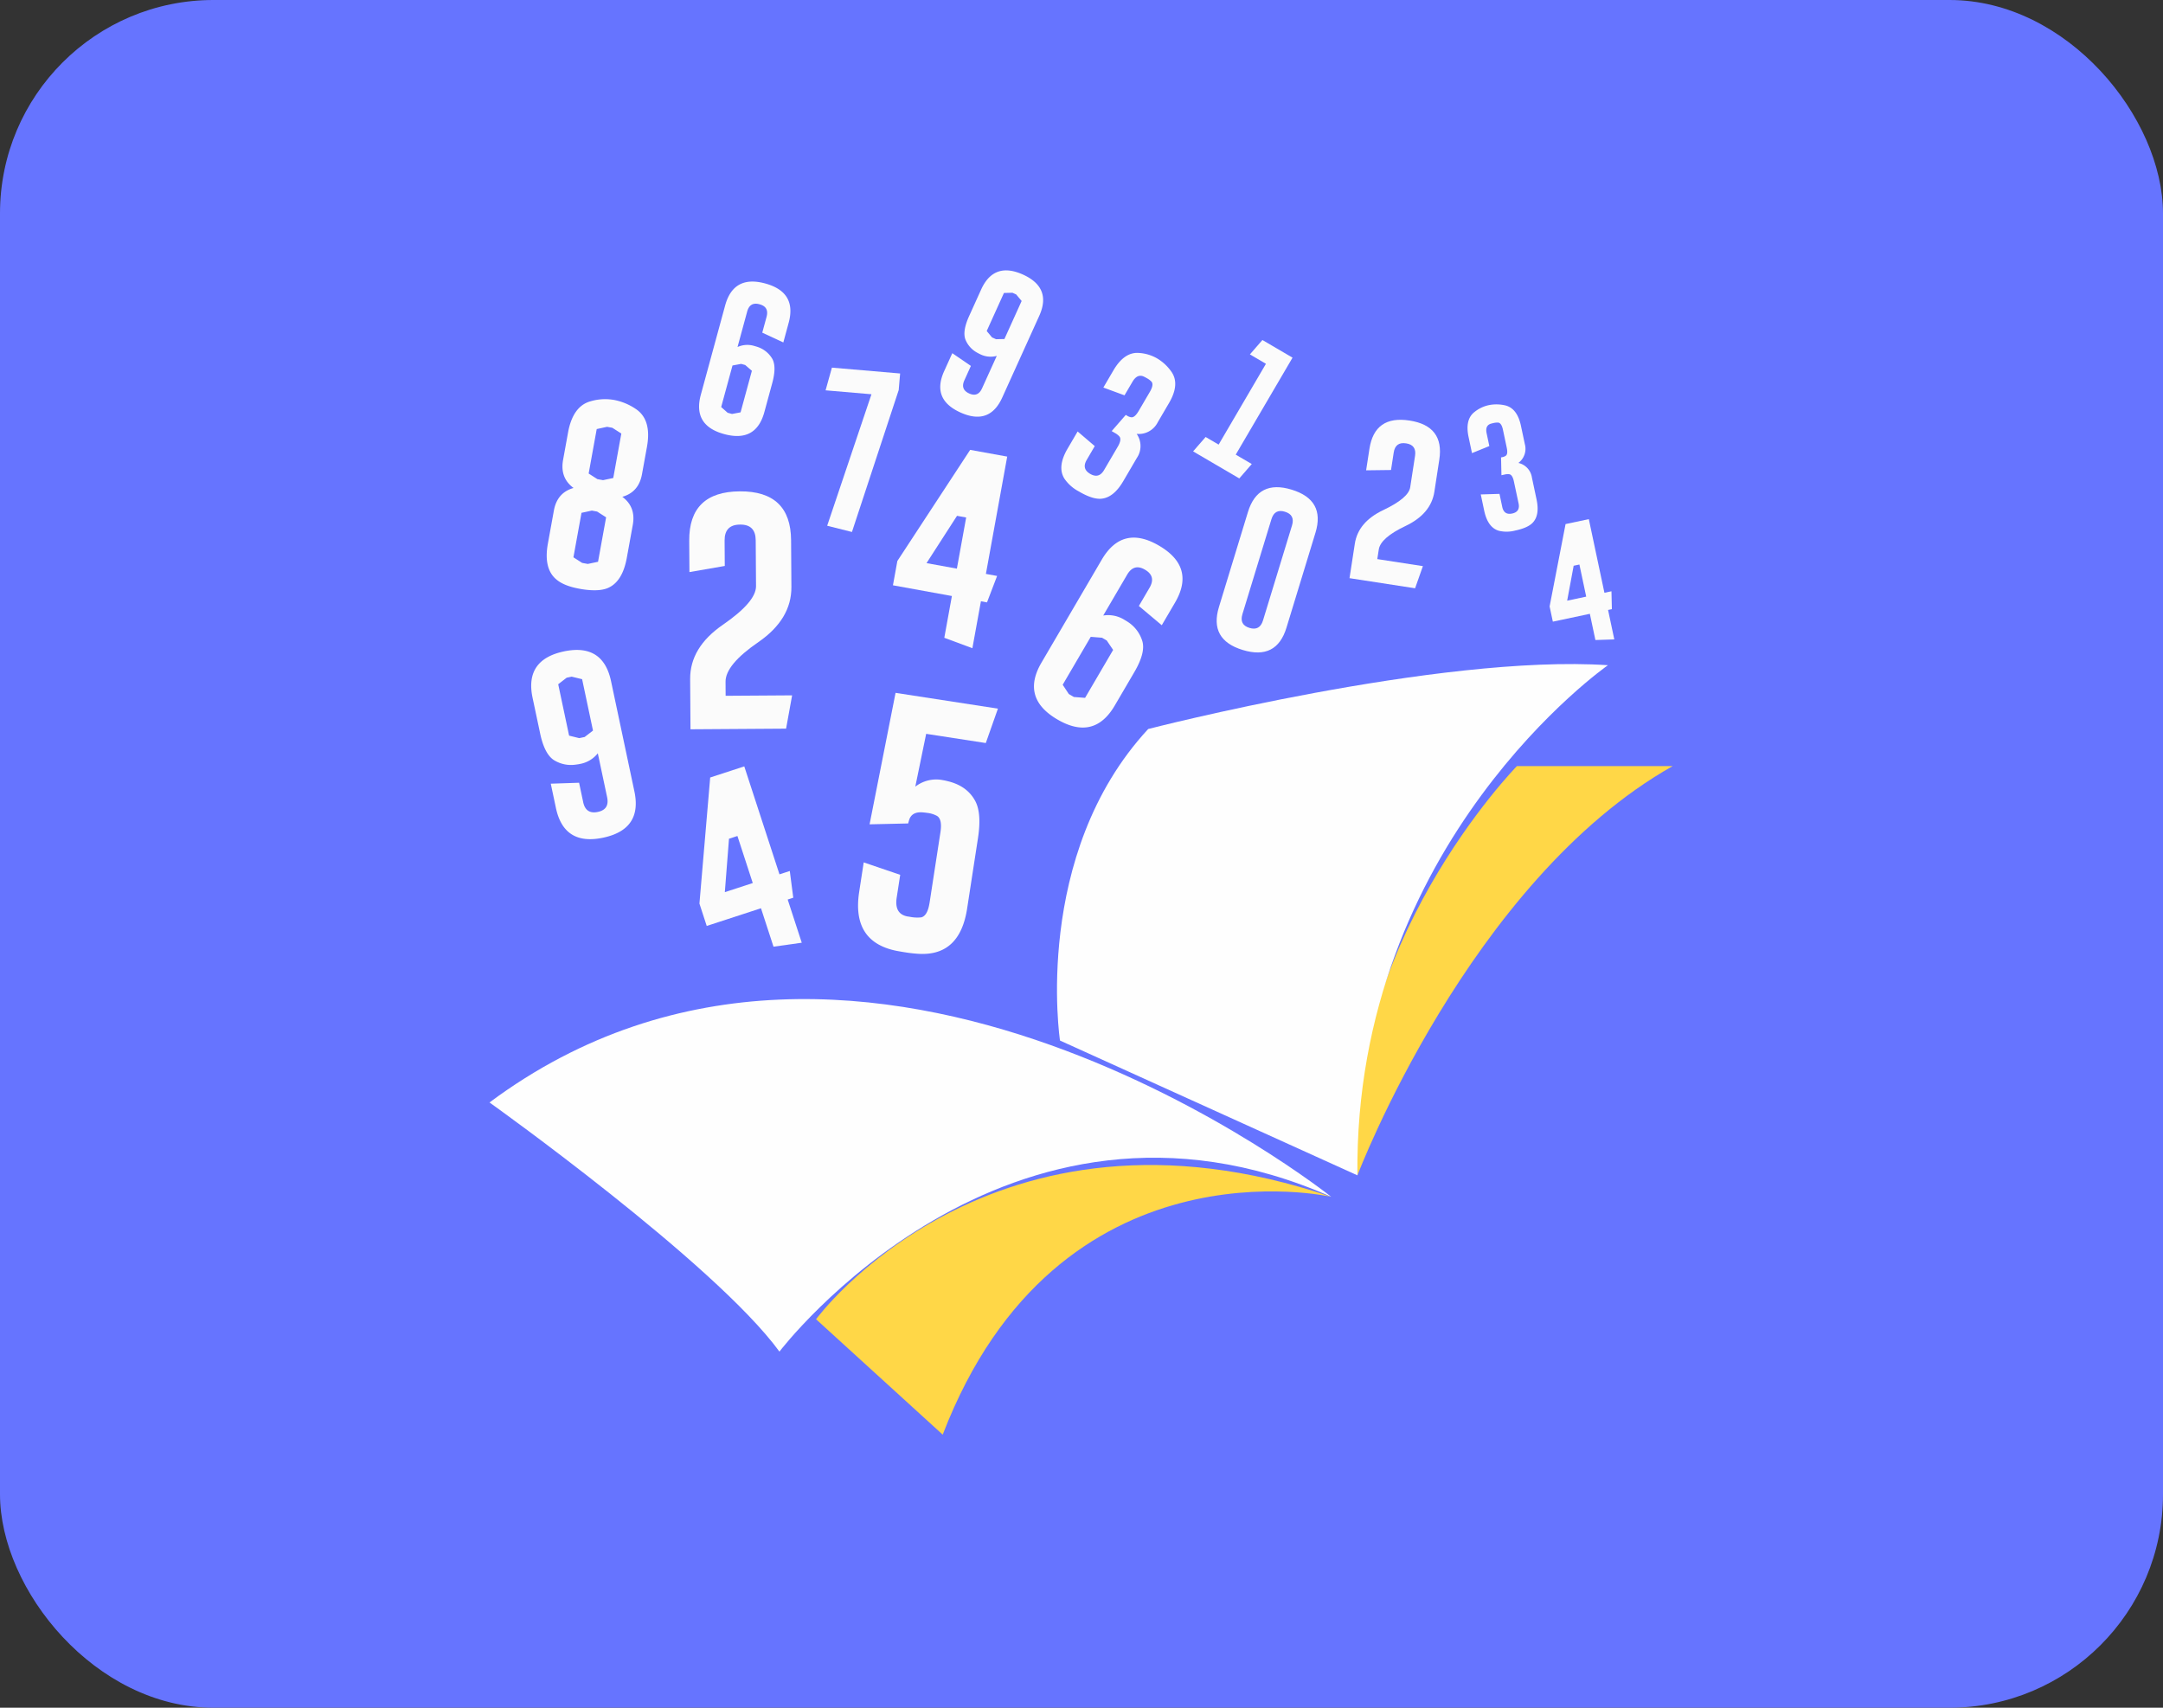 <svg xmlns="http://www.w3.org/2000/svg" xmlns:xlink="http://www.w3.org/1999/xlink" width="760" height="600" viewBox="0 0 760 600">
  <rect x="0" y="0" width="760" height="600" fill="#333333" stroke="none"/>
  <defs>
    <clipPath id="clip-path">
      <rect id="Прямоугольник_110" data-name="Прямоугольник 110" width="415.721" height="409.053" fill="none"/>
    </clipPath>
  </defs>
  <g id="Сгруппировать_1520" data-name="Сгруппировать 1520" transform="translate(-884 -1325)">
    <g id="Сгруппировать_1487" data-name="Сгруппировать 1487" transform="translate(790 1238)">
      <g id="Сгруппировать_1260" data-name="Сгруппировать 1260" transform="translate(2658 3345)">
        <g id="Сгруппировать_1259" data-name="Сгруппировать 1259" transform="translate(-2564 -3258)">
          <g id="Сгруппировать_1040" data-name="Сгруппировать 1040" transform="translate(0)">
            <rect id="Прямоугольник_38" data-name="Прямоугольник 38" width="760" height="600" rx="75" fill="#6674ff"/>
          </g>
        </g>
      </g>
    </g>
    <g id="Сгруппировать_1409" data-name="Сгруппировать 1409" transform="translate(1056 1420)">
      <g id="Сгруппировать_1408" data-name="Сгруппировать 1408" clip-path="url(#clip-path)">
        <path id="Контур_4037" data-name="Контур 4037" d="M173.161,66.729s-62.31,63.568-56.046,143.792c0,0,39.233-103.406,110.774-143.792Z" transform="translate(187.835 107.429)" fill="#ffd747"/>
        <path id="Контур_4038" data-name="Контур 4038" d="M77.449,185.269s-9.892-65.275,30.99-109.453c0,0,102.2-26.373,161.542-22.417,0,0-89.343,62.195-88.025,179.23Z" transform="translate(122.994 85.319)" fill="#fefefe"/>
        <path id="Контур_4039" data-name="Контур 4039" d="M224.949,131.6s-95.936-21.923-136.487,83.573l-44.5-40.551S105.276,90.88,224.949,131.6" transform="translate(70.77 193.885)" fill="#ffd747"/>
        <path id="Контур_4040" data-name="Контур 4040" d="M0,134.42s79.12,56.375,101.868,87.529c0,0,79.616-104.836,193.85-54.4,0,0-164.181-131.048-295.719-33.133" transform="translate(0 157.927)" fill="#fefefe"/>
        <path id="Контур_4041" data-name="Контур 4041" d="M74.748,130.595l3.808-24.711q.716-4.62-1.216-5.784a9.46,9.46,0,0,0-3.521-1.067c-.41-.063-.833-.112-1.271-.146q-4.056-.435-5.016,2.722l-.321,1.146-13.548.308,9.13-46.191L98.76,62.415,94.5,74.5,73.548,71.268,69.729,89.83a11.935,11.935,0,0,1,9.738-2.281,15.417,15.417,0,0,1,1.621.347q6.792,1.621,9.662,6.9,2.357,4.287,1,13.128l-3.813,24.742q-2.549,16.513-16.675,15.915a45.845,45.845,0,0,1-4.948-.525q-1.452-.223-3.035-.517-15.985-3.136-13.266-20.767L51.6,116.439l12.825,4.369-1.234,8q-.877,5.708,3.724,6.608l.934.144a13.021,13.021,0,0,0,3.993.185q2.2-.572,2.9-5.149" transform="translate(79.875 91.56)" fill="#fbfbfb"/>
        <path id="Контур_4042" data-name="Контур 4042" d="M44.016,66.769,56.382,104.7l3.625-1.182,1.221,9.393-1.963.642,4.946,15.169-9.926,1.394-4.4-13.506-19.066,6.217-2.558-7.853,3.777-44.3ZM38.645,92.19l-1.464,18.768,9.816-3.2-5.39-16.534Z" transform="translate(45.497 107.494)" fill="#fbfbfb"/>
        <path id="Контур_4043" data-name="Контур 4043" d="M27.212,95.7q-.078-11.111,11.51-19.086Q50.349,68.6,50.357,63.085l-.11-16.142q-.035-5.559-5.437-5.52h-.086q-5.446.035-5.408,5.59l.06,8.947L26.959,58.116,26.885,47.1q-.114-17.233,17.761-17.353Q62.561,29.622,62.676,46.9l.11,16.44q.074,11.283-11.549,19.34Q39.6,90.652,39.648,96.644l.031,4.935,23.362-.157-2.122,11.7-33.59.224Z" transform="translate(43.283 47.884)" fill="#fbfbfb"/>
        <path id="Контур_4044" data-name="Контур 4044" d="M41.722,24.5a8.359,8.359,0,0,1,5.885-.373c.384.1.778.222,1.18.352a9.461,9.461,0,0,1,5.139,4.147q1.562,2.783-.008,8.561L51.149,47.36q-2.936,10.778-14.115,7.733-11.146-3.038-8.211-13.814l8.537-31.34Q40.3-.863,51.449,2.171,62.63,5.213,59.683,16.019l-1.869,6.872-7.4-3.432,1.511-5.551q.951-3.492-2.443-4.413l-.055-.018q-3.371-.916-4.319,2.573Zm1.263,5.927-3.03.564-3.978,14.6L38.248,47.6l1.545.42,3-.569,3.975-14.6L44.418,30.82Z" transform="translate(45.419 2.422)" fill="#fbfbfb"/>
        <path id="Контур_4045" data-name="Контур 4045" d="M42.918,34.12l-1.743,9.6q-1.143,6.291-6.914,7.926,4.823,3.559,3.685,9.85L35.84,73.089q-1.515,8.343-6.582,10.565-3.187,1.394-9.226.438l-.822-.149q-5.328-.967-7.973-3.142-4.745-3.794-3.121-12.75L10.22,56.464q1.143-6.291,6.911-7.926-4.823-3.559-3.683-9.85l1.743-9.607q1.679-9.227,7.822-10.972A18.012,18.012,0,0,1,31.4,17.62a20.213,20.213,0,0,1,7.488,3.088q5.786,3.735,4.027,13.412M23.562,56.484l-3.638.788L17.087,72.9l3.069,1.968,1.978.36,3.6-.757,2.837-15.623-3.163-2.023ZM28.91,27.052l-3.641.788L22.435,43.463,25.5,45.431l1.981.363,3.6-.759,2.837-15.623-3.163-2.023Z" transform="translate(12.395 27.908)" fill="#fbfbfb"/>
        <path id="Контур_4046" data-name="Контур 4046" d="M29.015,87.408a10.337,10.337,0,0,1-6.24,3.735c-.428.094-.887.164-1.375.222a11.4,11.4,0,0,1-7.866-1.6q-3.265-2.181-4.774-9.284L6.092,67.9Q3.269,54.58,17.061,51.617q13.765-2.917,16.6,10.44l8.211,38.75q2.823,13.322-10.977,16.247-13.769,2.917-16.6-10.44l-1.809-8.532,9.946-.331,1.446,6.833q.908,4.283,5.1,3.429l.068-.016q4.15-.877,3.234-5.186ZM18.061,60.854,15.1,63.148,18.927,81.2l3.56.88,1.905-.4,2.931-2.255L23.5,61.371l-3.67-.893Z" transform="translate(9.035 82.259)" fill="#fbfbfb"/>
        <path id="Контур_4047" data-name="Контур 4047" d="M45.243,21.064l2.218-7.973,23.972,2.057-.5,5.818L54.506,70.83,45.8,68.643l15.56-46.2Z" transform="translate(72.839 21.075)" fill="#fbfbfb"/>
        <path id="Контур_4048" data-name="Контур 4048" d="M80.537,30.038a8.233,8.233,0,0,1-5.763-.548,10.365,10.365,0,0,1-.981-.506,9.063,9.063,0,0,1-4.288-4.734q-1.069-2.94,1.315-8.2l4.22-9.317q4.471-9.869,14.7-5.267,10.194,4.62,5.716,14.514l-13,28.7q-4.471,9.873-14.694,5.241-10.2-4.62-5.716-14.511l2.863-6.321,6.53,4.476-2.292,5.061q-1.437,3.171,1.647,4.6l.052.023q3.069,1.39,4.515-1.8ZM86.031,7.856l-2.978.076L77,21.3l1.866,2.242,1.412.639,2.941-.065,6.055-13.371-1.931-2.3Z" transform="translate(97.695 0)" fill="#fbfbfb"/>
        <path id="Контур_4049" data-name="Контур 4049" d="M94.46,26.523,86.972,67.742l3.938.715-3.552,9.289-2.135-.386-3,16.487-9.866-3.662,2.667-14.678L54.311,71.743l1.55-8.532,25.585-39.05ZM76.824,47.335,66.111,63.952l10.664,1.937L80.04,47.919Z" transform="translate(87.437 38.898)" fill="#fbfbfb"/>
        <path id="Контур_4050" data-name="Контур 4050" d="M97.627,63.347a10.792,10.792,0,0,1,7.457,1.509c.446.261.9.543,1.349.835a12.244,12.244,0,0,1,5.006,6.893q1.01,4-2.889,10.656L101.68,94.971Q94.4,107.4,81.508,99.854q-12.86-7.528-5.577-19.961L97.1,43.746q7.293-12.465,20.157-4.935,12.892,7.548,5.59,20.013L118.2,66.75l-8.049-6.757,3.751-6.407q2.357-4.025-1.558-6.321l-.068-.037q-3.876-2.271-6.238,1.754Zm-.42,7.8-3.962-.316L83.387,87.666l2.151,3.262,1.785,1.044,3.931.3,9.858-16.839-2.247-3.32Z" transform="translate(118.004 57.916)" fill="#fbfbfb"/>
        <path id="Контур_4051" data-name="Контур 4051" d="M96.793,44.076q1.437-2.459.619-3.552a5.707,5.707,0,0,0-1.642-1.287l-1.107-.647,4.946-5.684.433.253a3.572,3.572,0,0,0,1.6.585q1.171.035,2.5-2.226l3.925-6.7c.958-1.639,1.169-2.824.624-3.552a6.7,6.7,0,0,0-1.73-1.3c-.224-.133-.462-.258-.715-.386q-2.494-1.366-4.278,1.67l-2.8,4.774-7.433-2.733,3.531-6.026q3.813-6.51,8.931-6.133a14.516,14.516,0,0,1,6.467,1.942,16.2,16.2,0,0,1,4.8,4.4q3.347,4.416-.652,11.238l-3.967,6.775a7.452,7.452,0,0,1-7.41,4.079,7.442,7.442,0,0,1,.068,8.456l-4.784,8.172q-3.445,5.884-7.882,6.165-2.791.176-7.094-2.211l-.579-.339a14,14,0,0,1-5.155-4.573q-2.541-4.169,1.159-10.489l3.526-6.026,6.021,5.142L85.891,48.7q-1.836,3.132,1.2,4.912,3.061,1.793,4.9-1.339Z" transform="translate(123.945 17.874)" fill="#fbfbfb"/>
        <path id="Контур_4052" data-name="Контур 4052" d="M129.657,15.574,109.7,49.647l5.635,3.3L110.947,58,94.721,48.5l4.4-5.055,4.567,2.675,16.625-28.393-5.632-3.3,4.39-5.055Z" transform="translate(152.494 15.09)" fill="#fbfbfb"/>
        <path id="Контур_4053" data-name="Контур 4053" d="M122.423,78.534q-3.5,11.475-15.383,7.843-11.85-3.617-8.349-15.088l10.184-33.358q3.516-11.5,15.365-7.879,11.878,3.629,8.37,15.127Zm1.942-35.9q1.135-3.719-2.464-4.818l-.057-.018q-3.574-1.088-4.708,2.631L106.94,73.8q-1.135,3.723,2.469,4.821,3.625,1.108,4.761-2.613Z" transform="translate(157.6 46.986)" fill="#fbfbfb"/>
        <path id="Контур_4054" data-name="Контур 4054" d="M117.645,63.649q1.171-7.622,9.988-11.81,8.856-4.212,9.466-7.989l1.707-11.071q.587-3.813-3.116-4.385l-.06-.008q-3.739-.576-4.319,3.234l-.947,6.136-8.749.11,1.167-7.561q1.82-11.823,14.083-9.931,12.293,1.891,10.463,13.747L145.592,45.4q-1.194,7.74-10.051,11.98-8.844,4.177-9.479,8.289l-.525,3.385,16.025,2.472-2.743,7.78-23.043-3.552Z" transform="translate(186.392 32.381)" fill="#fbfbfb"/>
        <path id="Контур_4055" data-name="Контур 4055" d="M147.955,45.105q-.489-2.314-1.6-2.529a4.734,4.734,0,0,0-1.728.128l-1.044.222-.141-6.253.41-.089a2.932,2.932,0,0,0,1.308-.538q.744-.63.29-2.764l-1.334-6.308q-.489-2.314-1.605-2.532a5.587,5.587,0,0,0-1.79.167c-.214.044-.431.1-.652.162-1.532.376-2.1,1.511-1.694,3.419l.95,4.492-6.092,2.477-1.2-5.671q-1.3-6.131,2.062-8.762a12.04,12.04,0,0,1,5.058-2.425,13.631,13.631,0,0,1,5.41.016q4.518.846,5.878,7.269l1.352,6.376a6.189,6.189,0,0,1-2.263,6.648,6.183,6.183,0,0,1,4.763,5.155l1.631,7.694q1.174,5.536-1.394,8.193c-1.078,1.112-2.936,1.981-5.59,2.6l-.54.115a11.672,11.672,0,0,1-5.726.078q-3.9-1.143-5.157-7.089l-1.2-5.677,6.58-.2.963,4.56q.623,2.952,3.482,2.344c1.924-.407,2.673-1.595,2.26-3.563Z" transform="translate(211.971 29.04)" fill="#fbfbfb"/>
        <path id="Контур_4056" data-name="Контур 4056" d="M156.493,33.486l5.483,25.872,2.472-.525.146,6.277-1.339.284,2.192,10.348-6.64.219-1.952-9.213L143.85,69.506l-1.135-5.356,5.609-28.934Zm-5.327,16.375-2.284,12.272,6.692-1.42-2.391-11.28Z" transform="translate(229.762 53.91)" fill="#fbfbfb"/>
      </g>
    </g>
  </g>
</svg>
